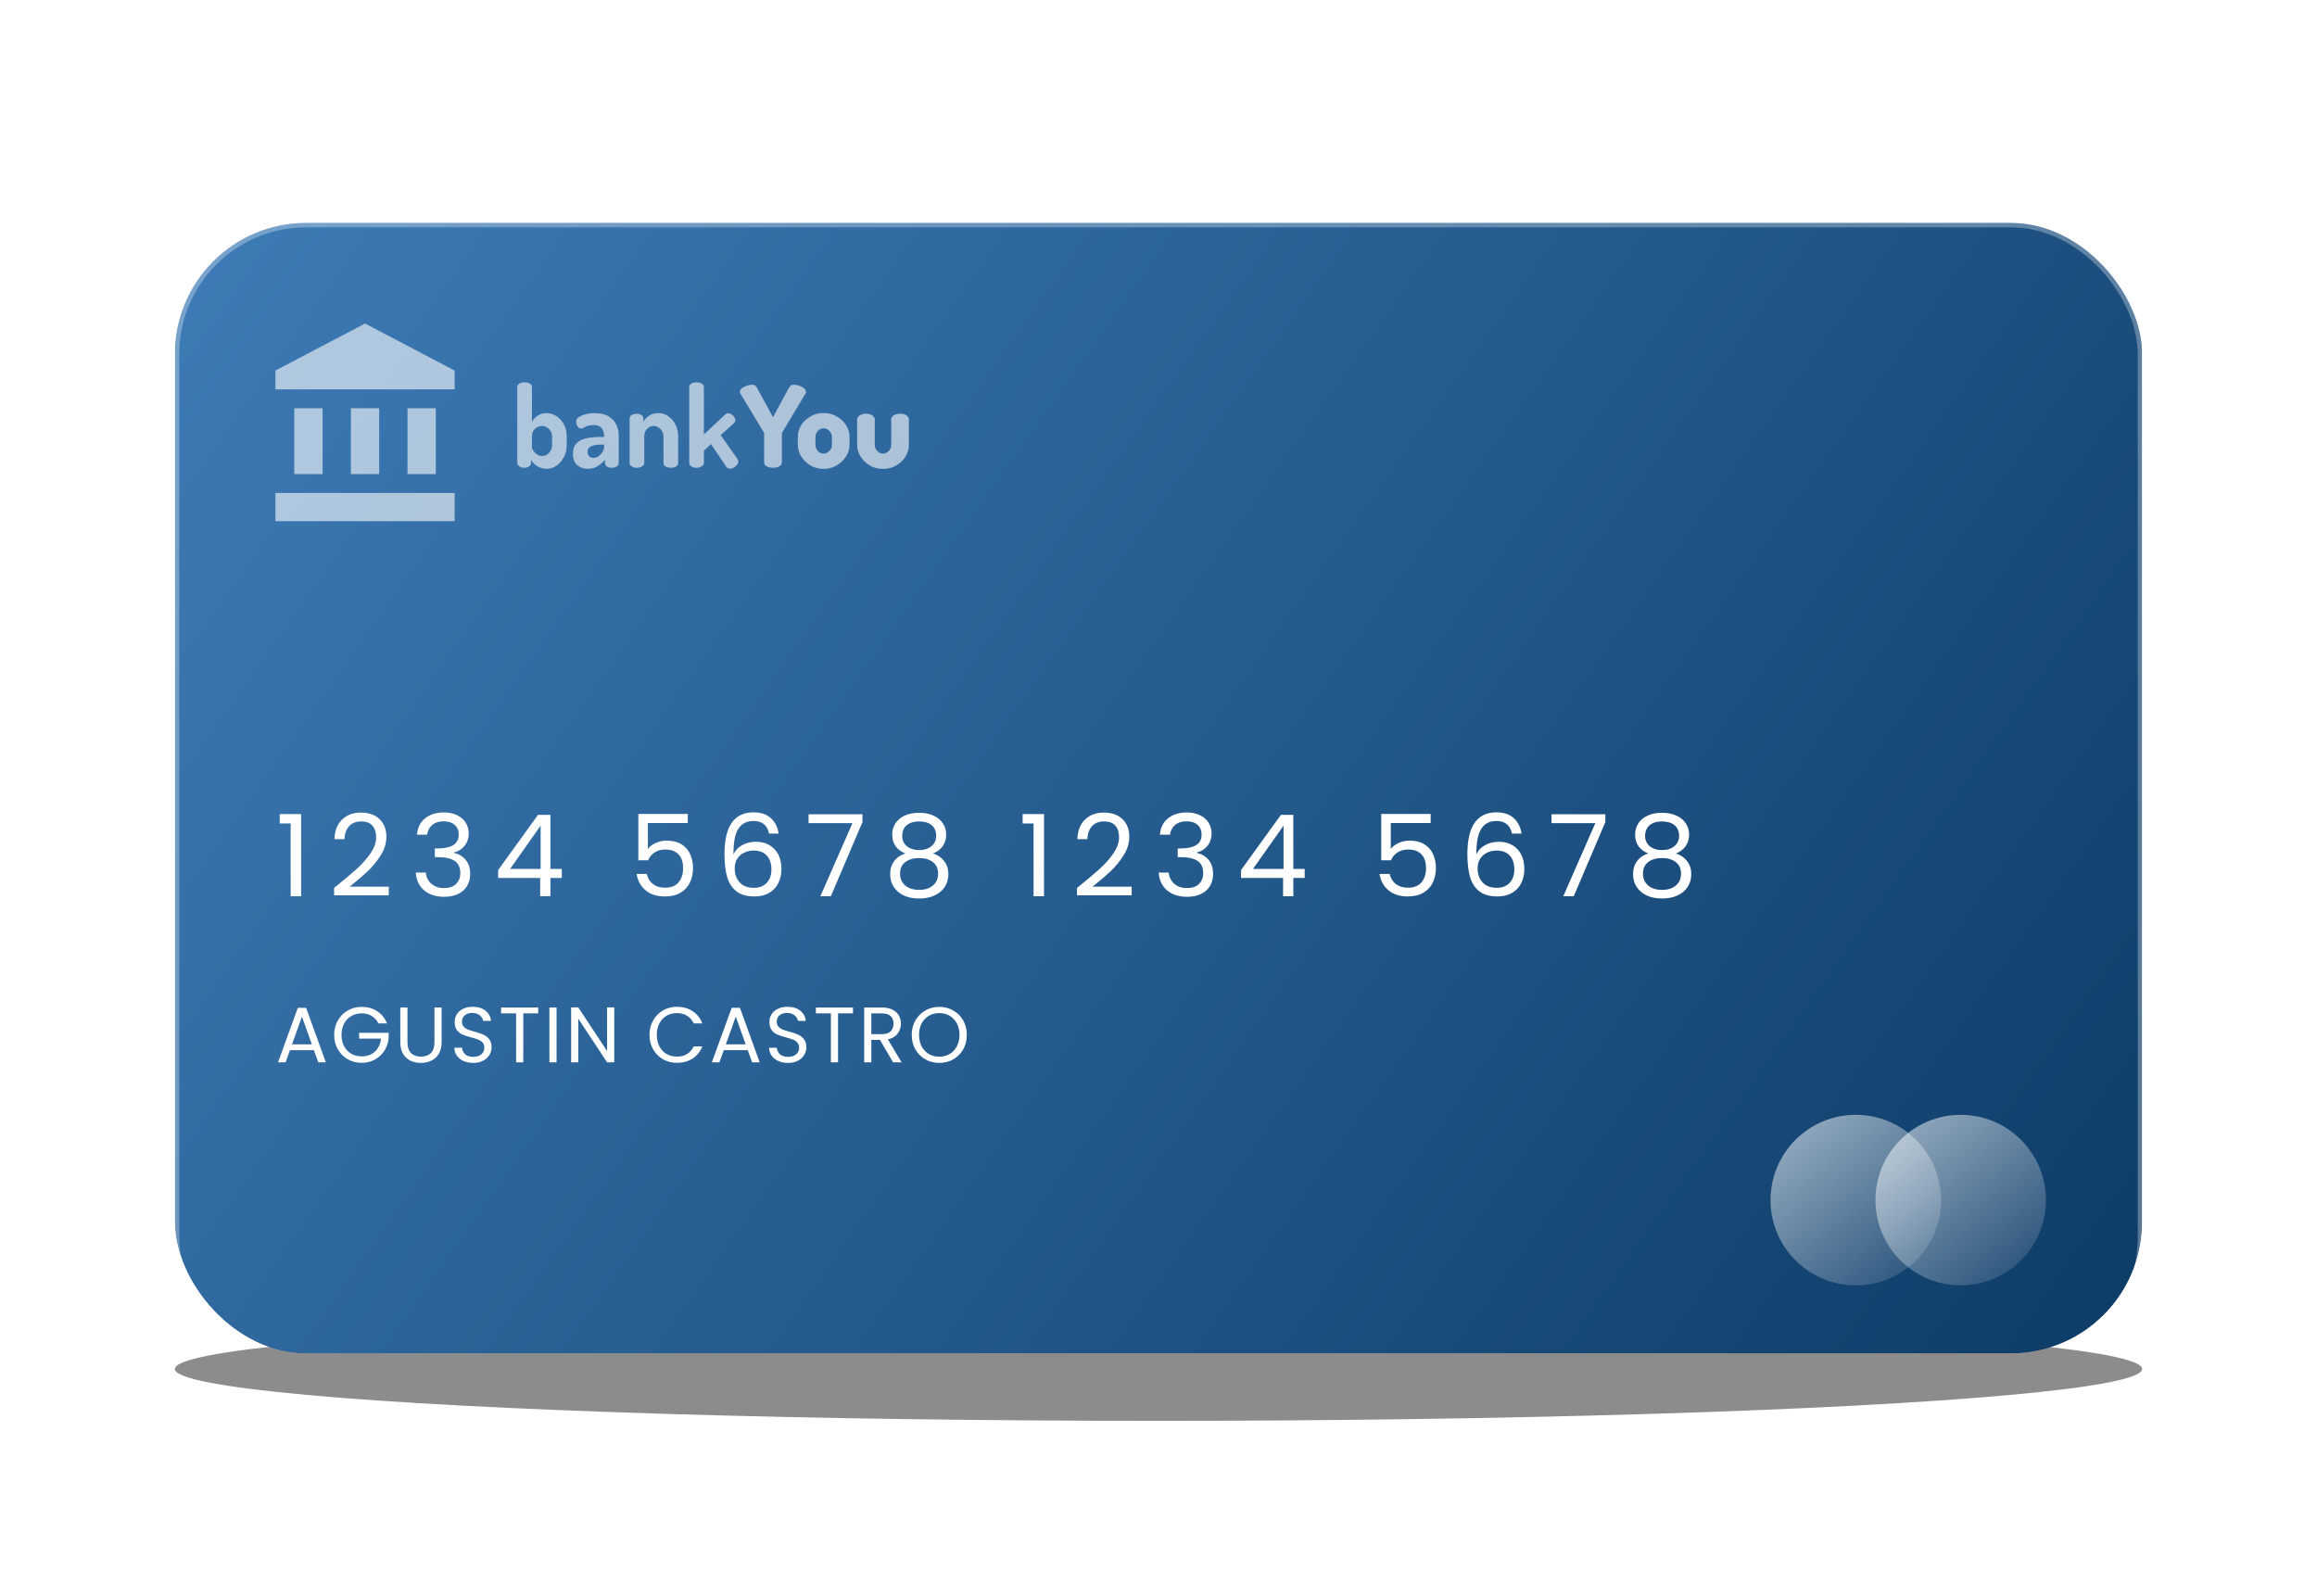 <svg width="530" height="365" viewBox="0 0 530 365" fill="none" xmlns="http://www.w3.org/2000/svg">
<g filter="url(#filter0_f)">
<ellipse cx="265" cy="313.139" rx="225" ry="11.861" fill="#1C1A1A" fill-opacity="0.5" style="mix-blend-mode:overlay"/>
</g>
<g clip-path="url(#clip0)">
<g filter="url(#filter1_b)">
<rect x="40" y="51" width="450" height="262" rx="30" fill="url(#paint0_linear)"/>
<rect x="40.5" y="51.5" width="449" height="261" rx="29.5" stroke="white" stroke-opacity="0.3" style="mix-blend-mode:overlay"/>
</g>
<path d="M63.988 188.36V186.202H68.876V205H66.484V188.36H63.988ZM76.424 203.102C78.626 201.334 80.35 199.887 81.598 198.76C82.846 197.616 83.895 196.429 84.744 195.198C85.611 193.95 86.044 192.728 86.044 191.532C86.044 190.405 85.767 189.521 85.212 188.88C84.675 188.221 83.799 187.892 82.586 187.892C81.407 187.892 80.489 188.265 79.83 189.01C79.189 189.738 78.842 190.717 78.79 191.948H76.502C76.572 190.007 77.161 188.507 78.27 187.45C79.379 186.393 80.809 185.864 82.56 185.864C84.346 185.864 85.758 186.358 86.798 187.346C87.856 188.334 88.384 189.695 88.384 191.428C88.384 192.867 87.951 194.271 87.084 195.64C86.235 196.992 85.264 198.188 84.172 199.228C83.08 200.251 81.685 201.447 79.986 202.816H88.93V204.792H76.424V203.102ZM95.383 190.934C95.504 189.339 96.12 188.091 97.229 187.19C98.338 186.289 99.777 185.838 101.545 185.838C102.724 185.838 103.738 186.055 104.587 186.488C105.454 186.904 106.104 187.476 106.537 188.204C106.988 188.932 107.213 189.755 107.213 190.674C107.213 191.749 106.901 192.676 106.277 193.456C105.671 194.236 104.873 194.739 103.885 194.964V195.094C105.012 195.371 105.905 195.917 106.563 196.732C107.222 197.547 107.551 198.613 107.551 199.93C107.551 200.918 107.326 201.811 106.875 202.608C106.425 203.388 105.749 204.003 104.847 204.454C103.946 204.905 102.863 205.13 101.597 205.13C99.76 205.13 98.252 204.653 97.073 203.7C95.894 202.729 95.236 201.36 95.097 199.592H97.385C97.507 200.632 97.931 201.481 98.659 202.14C99.387 202.799 100.358 203.128 101.571 203.128C102.785 203.128 103.703 202.816 104.327 202.192C104.969 201.551 105.289 200.727 105.289 199.722C105.289 198.422 104.856 197.486 103.989 196.914C103.123 196.342 101.814 196.056 100.063 196.056H99.465V194.08H100.089C101.684 194.063 102.889 193.803 103.703 193.3C104.518 192.78 104.925 191.983 104.925 190.908C104.925 189.989 104.622 189.253 104.015 188.698C103.426 188.143 102.577 187.866 101.467 187.866C100.393 187.866 99.526 188.143 98.867 188.698C98.209 189.253 97.819 189.998 97.697 190.934H95.383ZM113.944 200.814V199.02L123.07 186.384H125.904V198.76H128.504V200.814H125.904V205H123.564V200.814H113.944ZM123.668 188.854L116.674 198.76H123.668V188.854ZM157.325 188.256H148.199V194.184C148.598 193.629 149.187 193.179 149.967 192.832C150.747 192.468 151.588 192.286 152.489 192.286C153.928 192.286 155.098 192.589 155.999 193.196C156.9 193.785 157.542 194.557 157.923 195.51C158.322 196.446 158.521 197.443 158.521 198.5C158.521 199.748 158.287 200.866 157.819 201.854C157.351 202.842 156.632 203.622 155.661 204.194C154.708 204.766 153.52 205.052 152.099 205.052C150.279 205.052 148.806 204.584 147.679 203.648C146.552 202.712 145.868 201.464 145.625 199.904H147.939C148.164 200.892 148.641 201.663 149.369 202.218C150.097 202.773 151.016 203.05 152.125 203.05C153.494 203.05 154.526 202.643 155.219 201.828C155.912 200.996 156.259 199.904 156.259 198.552C156.259 197.2 155.912 196.16 155.219 195.432C154.526 194.687 153.503 194.314 152.151 194.314C151.232 194.314 150.426 194.539 149.733 194.99C149.057 195.423 148.563 196.021 148.251 196.784H146.015V186.176H157.325V188.256ZM175.913 190.674C175.532 188.75 174.344 187.788 172.351 187.788C170.808 187.788 169.656 188.386 168.893 189.582C168.13 190.761 167.758 192.711 167.775 195.432C168.174 194.531 168.832 193.829 169.751 193.326C170.687 192.806 171.727 192.546 172.871 192.546C174.656 192.546 176.078 193.101 177.135 194.21C178.21 195.319 178.747 196.853 178.747 198.812C178.747 199.991 178.513 201.048 178.045 201.984C177.594 202.92 176.901 203.665 175.965 204.22C175.046 204.775 173.928 205.052 172.611 205.052C170.826 205.052 169.43 204.653 168.425 203.856C167.42 203.059 166.718 201.958 166.319 200.554C165.92 199.15 165.721 197.417 165.721 195.354C165.721 188.993 167.94 185.812 172.377 185.812C174.076 185.812 175.41 186.271 176.381 187.19C177.352 188.109 177.924 189.27 178.097 190.674H175.913ZM172.377 194.548C171.632 194.548 170.93 194.704 170.271 195.016C169.612 195.311 169.075 195.77 168.659 196.394C168.26 197.001 168.061 197.746 168.061 198.63C168.061 199.947 168.442 201.022 169.205 201.854C169.968 202.669 171.06 203.076 172.481 203.076C173.694 203.076 174.656 202.703 175.367 201.958C176.095 201.195 176.459 200.173 176.459 198.89C176.459 197.538 176.112 196.481 175.419 195.718C174.726 194.938 173.712 194.548 172.377 194.548ZM197.279 188.048L190.051 205H187.659L194.991 188.282H184.955V186.254H197.279V188.048ZM207.104 195.224C206.134 194.843 205.388 194.288 204.868 193.56C204.348 192.832 204.088 191.948 204.088 190.908C204.088 189.972 204.322 189.131 204.79 188.386C205.258 187.623 205.952 187.025 206.87 186.592C207.806 186.141 208.933 185.916 210.25 185.916C211.568 185.916 212.686 186.141 213.604 186.592C214.54 187.025 215.242 187.623 215.71 188.386C216.196 189.131 216.438 189.972 216.438 190.908C216.438 191.913 216.17 192.797 215.632 193.56C215.095 194.305 214.358 194.86 213.422 195.224C214.497 195.553 215.346 196.134 215.97 196.966C216.612 197.781 216.932 198.769 216.932 199.93C216.932 201.057 216.655 202.045 216.1 202.894C215.546 203.726 214.757 204.376 213.734 204.844C212.729 205.295 211.568 205.52 210.25 205.52C208.933 205.52 207.772 205.295 206.766 204.844C205.778 204.376 205.007 203.726 204.452 202.894C203.898 202.045 203.62 201.057 203.62 199.93C203.62 198.769 203.932 197.772 204.556 196.94C205.18 196.108 206.03 195.536 207.104 195.224ZM214.15 191.194C214.15 190.137 213.804 189.322 213.11 188.75C212.417 188.178 211.464 187.892 210.25 187.892C209.054 187.892 208.11 188.178 207.416 188.75C206.723 189.322 206.376 190.145 206.376 191.22C206.376 192.191 206.732 192.971 207.442 193.56C208.17 194.149 209.106 194.444 210.25 194.444C211.412 194.444 212.348 194.149 213.058 193.56C213.786 192.953 214.15 192.165 214.15 191.194ZM210.25 196.264C208.968 196.264 207.919 196.567 207.104 197.174C206.29 197.763 205.882 198.656 205.882 199.852C205.882 200.961 206.272 201.854 207.052 202.53C207.85 203.206 208.916 203.544 210.25 203.544C211.585 203.544 212.642 203.206 213.422 202.53C214.202 201.854 214.592 200.961 214.592 199.852C214.592 198.691 214.194 197.807 213.396 197.2C212.599 196.576 211.55 196.264 210.25 196.264ZM233.922 188.36V186.202H238.81V205H236.418V188.36H233.922ZM246.359 203.102C248.56 201.334 250.285 199.887 251.533 198.76C252.781 197.616 253.829 196.429 254.679 195.198C255.545 193.95 255.979 192.728 255.979 191.532C255.979 190.405 255.701 189.521 255.147 188.88C254.609 188.221 253.734 187.892 252.521 187.892C251.342 187.892 250.423 188.265 249.765 189.01C249.123 189.738 248.777 190.717 248.725 191.948H246.437C246.506 190.007 247.095 188.507 248.205 187.45C249.314 186.393 250.744 185.864 252.495 185.864C254.28 185.864 255.693 186.358 256.733 187.346C257.79 188.334 258.319 189.695 258.319 191.428C258.319 192.867 257.885 194.271 257.019 195.64C256.169 196.992 255.199 198.188 254.107 199.228C253.015 200.251 251.619 201.447 249.921 202.816H258.865V204.792H246.359V203.102ZM265.318 190.934C265.439 189.339 266.054 188.091 267.164 187.19C268.273 186.289 269.712 185.838 271.48 185.838C272.658 185.838 273.672 186.055 274.522 186.488C275.388 186.904 276.038 187.476 276.472 188.204C276.922 188.932 277.148 189.755 277.148 190.674C277.148 191.749 276.836 192.676 276.212 193.456C275.605 194.236 274.808 194.739 273.82 194.964V195.094C274.946 195.371 275.839 195.917 276.498 196.732C277.156 197.547 277.486 198.613 277.486 199.93C277.486 200.918 277.26 201.811 276.81 202.608C276.359 203.388 275.683 204.003 274.782 204.454C273.88 204.905 272.797 205.13 271.532 205.13C269.694 205.13 268.186 204.653 267.008 203.7C265.829 202.729 265.17 201.36 265.032 199.592H267.32C267.441 200.632 267.866 201.481 268.594 202.14C269.322 202.799 270.292 203.128 271.506 203.128C272.719 203.128 273.638 202.816 274.262 202.192C274.903 201.551 275.224 200.727 275.224 199.722C275.224 198.422 274.79 197.486 273.924 196.914C273.057 196.342 271.748 196.056 269.998 196.056H269.4V194.08H270.024C271.618 194.063 272.823 193.803 273.638 193.3C274.452 192.78 274.86 191.983 274.86 190.908C274.86 189.989 274.556 189.253 273.95 188.698C273.36 188.143 272.511 187.866 271.402 187.866C270.327 187.866 269.46 188.143 268.802 188.698C268.143 189.253 267.753 189.998 267.632 190.934H265.318ZM283.878 200.814V199.02L293.004 186.384H295.838V198.76H298.438V200.814H295.838V205H293.498V200.814H283.878ZM293.602 188.854L286.608 198.76H293.602V188.854ZM327.259 188.256H318.133V194.184C318.532 193.629 319.121 193.179 319.901 192.832C320.681 192.468 321.522 192.286 322.423 192.286C323.862 192.286 325.032 192.589 325.933 193.196C326.835 193.785 327.476 194.557 327.857 195.51C328.256 196.446 328.455 197.443 328.455 198.5C328.455 199.748 328.221 200.866 327.753 201.854C327.285 202.842 326.566 203.622 325.595 204.194C324.642 204.766 323.455 205.052 322.033 205.052C320.213 205.052 318.74 204.584 317.613 203.648C316.487 202.712 315.802 201.464 315.559 199.904H317.873C318.099 200.892 318.575 201.663 319.303 202.218C320.031 202.773 320.95 203.05 322.059 203.05C323.429 203.05 324.46 202.643 325.153 201.828C325.847 200.996 326.193 199.904 326.193 198.552C326.193 197.2 325.847 196.16 325.153 195.432C324.46 194.687 323.437 194.314 322.085 194.314C321.167 194.314 320.361 194.539 319.667 194.99C318.991 195.423 318.497 196.021 318.185 196.784H315.949V186.176H327.259V188.256ZM345.848 190.674C345.466 188.75 344.279 187.788 342.286 187.788C340.743 187.788 339.59 188.386 338.828 189.582C338.065 190.761 337.692 192.711 337.71 195.432C338.108 194.531 338.767 193.829 339.686 193.326C340.622 192.806 341.662 192.546 342.806 192.546C344.591 192.546 346.012 193.101 347.07 194.21C348.144 195.319 348.682 196.853 348.682 198.812C348.682 199.991 348.448 201.048 347.98 201.984C347.529 202.92 346.836 203.665 345.9 204.22C344.981 204.775 343.863 205.052 342.546 205.052C340.76 205.052 339.365 204.653 338.36 203.856C337.354 203.059 336.652 201.958 336.254 200.554C335.855 199.15 335.656 197.417 335.656 195.354C335.656 188.993 337.874 185.812 342.312 185.812C344.01 185.812 345.345 186.271 346.316 187.19C347.286 188.109 347.858 189.27 348.032 190.674H345.848ZM342.312 194.548C341.566 194.548 340.864 194.704 340.206 195.016C339.547 195.311 339.01 195.77 338.594 196.394C338.195 197.001 337.996 197.746 337.996 198.63C337.996 199.947 338.377 201.022 339.14 201.854C339.902 202.669 340.994 203.076 342.416 203.076C343.629 203.076 344.591 202.703 345.302 201.958C346.03 201.195 346.394 200.173 346.394 198.89C346.394 197.538 346.047 196.481 345.354 195.718C344.66 194.938 343.646 194.548 342.312 194.548ZM367.213 188.048L359.985 205H357.593L364.925 188.282H354.889V186.254H367.213V188.048ZM377.039 195.224C376.068 194.843 375.323 194.288 374.803 193.56C374.283 192.832 374.023 191.948 374.023 190.908C374.023 189.972 374.257 189.131 374.725 188.386C375.193 187.623 375.886 187.025 376.805 186.592C377.741 186.141 378.867 185.916 380.185 185.916C381.502 185.916 382.62 186.141 383.539 186.592C384.475 187.025 385.177 187.623 385.645 188.386C386.13 189.131 386.373 189.972 386.373 190.908C386.373 191.913 386.104 192.797 385.567 193.56C385.029 194.305 384.293 194.86 383.357 195.224C384.431 195.553 385.281 196.134 385.905 196.966C386.546 197.781 386.867 198.769 386.867 199.93C386.867 201.057 386.589 202.045 386.035 202.894C385.48 203.726 384.691 204.376 383.669 204.844C382.663 205.295 381.502 205.52 380.185 205.52C378.867 205.52 377.706 205.295 376.701 204.844C375.713 204.376 374.941 203.726 374.387 202.894C373.832 202.045 373.555 201.057 373.555 199.93C373.555 198.769 373.867 197.772 374.491 196.94C375.115 196.108 375.964 195.536 377.039 195.224ZM384.085 191.194C384.085 190.137 383.738 189.322 383.045 188.75C382.351 188.178 381.398 187.892 380.185 187.892C378.989 187.892 378.044 188.178 377.351 188.75C376.657 189.322 376.311 190.145 376.311 191.22C376.311 192.191 376.666 192.971 377.377 193.56C378.105 194.149 379.041 194.444 380.185 194.444C381.346 194.444 382.282 194.149 382.993 193.56C383.721 192.953 384.085 192.165 384.085 191.194ZM380.185 196.264C378.902 196.264 377.853 196.567 377.039 197.174C376.224 197.763 375.817 198.656 375.817 199.852C375.817 200.961 376.207 201.854 376.987 202.53C377.784 203.206 378.85 203.544 380.185 203.544C381.519 203.544 382.577 203.206 383.357 202.53C384.137 201.854 384.527 200.961 384.527 199.852C384.527 198.691 384.128 197.807 383.331 197.2C382.533 196.576 381.485 196.264 380.185 196.264Z" fill="white"/>
<path d="M71.802 240.21H66.33L65.322 243H63.594L68.13 230.526H70.02L74.538 243H72.81L71.802 240.21ZM71.334 238.878L69.066 232.542L66.798 238.878H71.334ZM86.559 234.09C86.211 233.358 85.707 232.794 85.047 232.398C84.387 231.99 83.619 231.786 82.743 231.786C81.867 231.786 81.075 231.99 80.367 232.398C79.671 232.794 79.119 233.37 78.711 234.126C78.315 234.87 78.117 235.734 78.117 236.718C78.117 237.702 78.315 238.566 78.711 239.31C79.119 240.054 79.671 240.63 80.367 241.038C81.075 241.434 81.867 241.632 82.743 241.632C83.967 241.632 84.975 241.266 85.767 240.534C86.559 239.802 87.021 238.812 87.153 237.564H82.149V236.232H88.899V237.492C88.803 238.524 88.479 239.472 87.927 240.336C87.375 241.188 86.649 241.866 85.749 242.37C84.849 242.862 83.847 243.108 82.743 243.108C81.579 243.108 80.517 242.838 79.557 242.298C78.597 241.746 77.835 240.984 77.271 240.012C76.719 239.04 76.443 237.942 76.443 236.718C76.443 235.494 76.719 234.396 77.271 233.424C77.835 232.44 78.597 231.678 79.557 231.138C80.517 230.586 81.579 230.31 82.743 230.31C84.075 230.31 85.251 230.64 86.271 231.3C87.303 231.96 88.053 232.89 88.521 234.09H86.559ZM93.207 230.454V238.392C93.207 239.508 93.477 240.336 94.017 240.876C94.569 241.416 95.331 241.686 96.303 241.686C97.263 241.686 98.013 241.416 98.553 240.876C99.105 240.336 99.381 239.508 99.381 238.392V230.454H101.019V238.374C101.019 239.418 100.809 240.3 100.389 241.02C99.969 241.728 99.399 242.256 98.679 242.604C97.971 242.952 97.173 243.126 96.285 243.126C95.397 243.126 94.593 242.952 93.873 242.604C93.165 242.256 92.601 241.728 92.181 241.02C91.773 240.3 91.569 239.418 91.569 238.374V230.454H93.207ZM108.269 243.126C107.441 243.126 106.697 242.982 106.037 242.694C105.389 242.394 104.879 241.986 104.507 241.47C104.135 240.942 103.943 240.336 103.931 239.652H105.677C105.737 240.24 105.977 240.738 106.397 241.146C106.829 241.542 107.453 241.74 108.269 241.74C109.049 241.74 109.661 241.548 110.105 241.164C110.561 240.768 110.789 240.264 110.789 239.652C110.789 239.172 110.657 238.782 110.393 238.482C110.129 238.182 109.799 237.954 109.403 237.798C109.007 237.642 108.473 237.474 107.801 237.294C106.973 237.078 106.307 236.862 105.803 236.646C105.311 236.43 104.885 236.094 104.525 235.638C104.177 235.17 104.003 234.546 104.003 233.766C104.003 233.082 104.177 232.476 104.525 231.948C104.873 231.42 105.359 231.012 105.983 230.724C106.619 230.436 107.345 230.292 108.161 230.292C109.337 230.292 110.297 230.586 111.041 231.174C111.797 231.762 112.223 232.542 112.319 233.514H110.519C110.459 233.034 110.207 232.614 109.763 232.254C109.319 231.882 108.731 231.696 107.999 231.696C107.315 231.696 106.757 231.876 106.325 232.236C105.893 232.584 105.677 233.076 105.677 233.712C105.677 234.168 105.803 234.54 106.055 234.828C106.319 235.116 106.637 235.338 107.009 235.494C107.393 235.638 107.927 235.806 108.611 235.998C109.439 236.226 110.105 236.454 110.609 236.682C111.113 236.898 111.545 237.24 111.905 237.708C112.265 238.164 112.445 238.788 112.445 239.58C112.445 240.192 112.283 240.768 111.959 241.308C111.635 241.848 111.155 242.286 110.519 242.622C109.883 242.958 109.133 243.126 108.269 243.126ZM123.118 230.454V231.786H119.698V243H118.06V231.786H114.622V230.454H123.118ZM127.312 230.454V243H125.674V230.454H127.312ZM140.508 243H138.87L132.282 233.01V243H130.644V230.436H132.282L138.87 240.408V230.436H140.508V243ZM148.567 236.718C148.567 235.494 148.843 234.396 149.395 233.424C149.947 232.44 150.697 231.672 151.645 231.12C152.605 230.568 153.667 230.292 154.831 230.292C156.199 230.292 157.393 230.622 158.413 231.282C159.433 231.942 160.177 232.878 160.645 234.09H158.683C158.335 233.334 157.831 232.752 157.171 232.344C156.523 231.936 155.743 231.732 154.831 231.732C153.955 231.732 153.169 231.936 152.473 232.344C151.777 232.752 151.231 233.334 150.835 234.09C150.439 234.834 150.241 235.71 150.241 236.718C150.241 237.714 150.439 238.59 150.835 239.346C151.231 240.09 151.777 240.666 152.473 241.074C153.169 241.482 153.955 241.686 154.831 241.686C155.743 241.686 156.523 241.488 157.171 241.092C157.831 240.684 158.335 240.102 158.683 239.346H160.645C160.177 240.546 159.433 241.476 158.413 242.136C157.393 242.784 156.199 243.108 154.831 243.108C153.667 243.108 152.605 242.838 151.645 242.298C150.697 241.746 149.947 240.984 149.395 240.012C148.843 239.04 148.567 237.942 148.567 236.718ZM171.039 240.21H165.567L164.559 243H162.831L167.367 230.526H169.257L173.775 243H172.047L171.039 240.21ZM170.571 238.878L168.303 232.542L166.035 238.878H170.571ZM180.27 243.126C179.442 243.126 178.698 242.982 178.038 242.694C177.39 242.394 176.88 241.986 176.508 241.47C176.136 240.942 175.944 240.336 175.932 239.652H177.678C177.738 240.24 177.978 240.738 178.398 241.146C178.83 241.542 179.454 241.74 180.27 241.74C181.05 241.74 181.662 241.548 182.106 241.164C182.562 240.768 182.79 240.264 182.79 239.652C182.79 239.172 182.658 238.782 182.394 238.482C182.13 238.182 181.8 237.954 181.404 237.798C181.008 237.642 180.474 237.474 179.802 237.294C178.974 237.078 178.308 236.862 177.804 236.646C177.312 236.43 176.886 236.094 176.526 235.638C176.178 235.17 176.004 234.546 176.004 233.766C176.004 233.082 176.178 232.476 176.526 231.948C176.874 231.42 177.36 231.012 177.984 230.724C178.62 230.436 179.346 230.292 180.162 230.292C181.338 230.292 182.298 230.586 183.042 231.174C183.798 231.762 184.224 232.542 184.32 233.514H182.52C182.46 233.034 182.208 232.614 181.764 232.254C181.32 231.882 180.732 231.696 180 231.696C179.316 231.696 178.758 231.876 178.326 232.236C177.894 232.584 177.678 233.076 177.678 233.712C177.678 234.168 177.804 234.54 178.056 234.828C178.32 235.116 178.638 235.338 179.01 235.494C179.394 235.638 179.928 235.806 180.612 235.998C181.44 236.226 182.106 236.454 182.61 236.682C183.114 236.898 183.546 237.24 183.906 237.708C184.266 238.164 184.446 238.788 184.446 239.58C184.446 240.192 184.284 240.768 183.96 241.308C183.636 241.848 183.156 242.286 182.52 242.622C181.884 242.958 181.134 243.126 180.27 243.126ZM195.118 230.454V231.786H191.698V243H190.06V231.786H186.622V230.454H195.118ZM204.281 243L201.293 237.87H199.313V243H197.675V230.454H201.725C202.673 230.454 203.471 230.616 204.119 230.94C204.779 231.264 205.271 231.702 205.595 232.254C205.919 232.806 206.081 233.436 206.081 234.144C206.081 235.008 205.829 235.77 205.325 236.43C204.833 237.09 204.089 237.528 203.093 237.744L206.243 243H204.281ZM199.313 236.556H201.725C202.613 236.556 203.279 236.34 203.723 235.908C204.167 235.464 204.389 234.876 204.389 234.144C204.389 233.4 204.167 232.824 203.723 232.416C203.291 232.008 202.625 231.804 201.725 231.804H199.313V236.556ZM214.854 243.126C213.69 243.126 212.628 242.856 211.668 242.316C210.708 241.764 209.946 241.002 209.382 240.03C208.83 239.046 208.554 237.942 208.554 236.718C208.554 235.494 208.83 234.396 209.382 233.424C209.946 232.44 210.708 231.678 211.668 231.138C212.628 230.586 213.69 230.31 214.854 230.31C216.03 230.31 217.098 230.586 218.058 231.138C219.018 231.678 219.774 232.434 220.326 233.406C220.878 234.378 221.154 235.482 221.154 236.718C221.154 237.954 220.878 239.058 220.326 240.03C219.774 241.002 219.018 241.764 218.058 242.316C217.098 242.856 216.03 243.126 214.854 243.126ZM214.854 241.704C215.73 241.704 216.516 241.5 217.212 241.092C217.92 240.684 218.472 240.102 218.868 239.346C219.276 238.59 219.48 237.714 219.48 236.718C219.48 235.71 219.276 234.834 218.868 234.09C218.472 233.334 217.926 232.752 217.23 232.344C216.534 231.936 215.742 231.732 214.854 231.732C213.966 231.732 213.174 231.936 212.478 232.344C211.782 232.752 211.23 233.334 210.822 234.09C210.426 234.834 210.228 235.71 210.228 236.718C210.228 237.714 210.426 238.59 210.822 239.346C211.23 240.102 211.782 240.684 212.478 241.092C213.186 241.5 213.978 241.704 214.854 241.704Z" fill="white"/>
<path d="M83.5 74L63 84.764V89.07H104V84.764L83.5 74ZM93.21 93.376V108.446H99.684V93.376H93.21ZM63 119.21H104V112.752H63V119.21ZM80.263 93.376V108.446H86.737V93.376H80.263ZM67.316 93.376V108.446H73.79V93.376H67.316Z" fill="white" fill-opacity="0.6"/>
<path d="M125.086 107.234C124.271 107.234 123.535 107.026 122.876 106.61C122.217 106.194 121.749 105.717 121.472 105.18V105.934C121.472 106.194 121.325 106.437 121.03 106.662C120.753 106.887 120.397 107 119.964 107C119.496 107 119.106 106.887 118.794 106.662C118.482 106.437 118.326 106.194 118.326 105.934V88.488C118.326 88.176 118.482 87.925 118.794 87.734C119.106 87.543 119.496 87.448 119.964 87.448C120.449 87.448 120.857 87.543 121.186 87.734C121.515 87.925 121.68 88.176 121.68 88.488V96.47C121.957 95.967 122.382 95.517 122.954 95.118C123.526 94.702 124.211 94.494 125.008 94.494C125.857 94.494 126.629 94.737 127.322 95.222C128.033 95.69 128.596 96.323 129.012 97.12C129.428 97.917 129.636 98.801 129.636 99.772V101.904C129.636 102.823 129.428 103.689 129.012 104.504C128.596 105.319 128.041 105.977 127.348 106.48C126.655 106.983 125.901 107.234 125.086 107.234ZM124.02 104.296C124.436 104.296 124.817 104.183 125.164 103.958C125.511 103.715 125.779 103.412 125.97 103.048C126.178 102.684 126.282 102.303 126.282 101.904V99.772C126.282 99.373 126.178 99.001 125.97 98.654C125.779 98.307 125.511 98.021 125.164 97.796C124.817 97.553 124.427 97.432 123.994 97.432C123.63 97.432 123.266 97.527 122.902 97.718C122.555 97.909 122.261 98.177 122.018 98.524C121.793 98.871 121.68 99.287 121.68 99.772V102.372C121.68 102.545 121.784 102.788 121.992 103.1C122.2 103.395 122.477 103.672 122.824 103.932C123.188 104.175 123.587 104.296 124.02 104.296ZM134.434 107.234C133.516 107.234 132.718 106.957 132.042 106.402C131.384 105.83 131.054 104.955 131.054 103.776C131.054 102.788 131.306 102.017 131.808 101.462C132.328 100.907 133.039 100.517 133.94 100.292C134.859 100.067 135.916 99.954 137.112 99.954H138.178V99.616C138.178 99.235 138.1 98.862 137.944 98.498C137.806 98.134 137.572 97.831 137.242 97.588C136.93 97.345 136.48 97.224 135.89 97.224C135.232 97.224 134.72 97.293 134.356 97.432C134.01 97.553 133.741 97.683 133.55 97.822C133.36 97.961 133.152 98.03 132.926 98.03C132.562 98.03 132.276 97.848 132.068 97.484C131.878 97.12 131.782 96.747 131.782 96.366C131.782 96.002 131.999 95.681 132.432 95.404C132.883 95.109 133.429 94.884 134.07 94.728C134.712 94.572 135.336 94.494 135.942 94.494C137.294 94.494 138.378 94.737 139.192 95.222C140.007 95.707 140.596 96.331 140.96 97.094C141.342 97.857 141.532 98.68 141.532 99.564V105.934C141.532 106.229 141.376 106.48 141.064 106.688C140.752 106.896 140.362 107 139.894 107C139.461 107 139.097 106.896 138.802 106.688C138.525 106.48 138.386 106.229 138.386 105.934V105.18C137.918 105.717 137.364 106.194 136.722 106.61C136.098 107.026 135.336 107.234 134.434 107.234ZM135.786 104.738C136.15 104.738 136.514 104.617 136.878 104.374C137.242 104.131 137.546 103.819 137.788 103.438C138.048 103.057 138.178 102.658 138.178 102.242V101.696H137.788C137.216 101.696 136.67 101.731 136.15 101.8C135.63 101.869 135.206 102.025 134.876 102.268C134.564 102.493 134.408 102.849 134.408 103.334C134.408 103.819 134.538 104.175 134.798 104.4C135.076 104.625 135.405 104.738 135.786 104.738ZM145.685 107C145.199 107 144.801 106.887 144.489 106.662C144.177 106.437 144.021 106.194 144.021 105.934V95.69C144.021 95.378 144.177 95.127 144.489 94.936C144.801 94.745 145.199 94.65 145.685 94.65C146.101 94.65 146.447 94.745 146.725 94.936C147.019 95.127 147.167 95.378 147.167 95.69V96.47C147.427 95.967 147.851 95.517 148.441 95.118C149.047 94.702 149.784 94.494 150.651 94.494C151.465 94.494 152.211 94.737 152.887 95.222C153.563 95.69 154.1 96.323 154.499 97.12C154.915 97.917 155.123 98.801 155.123 99.772V105.934C155.123 106.281 154.949 106.549 154.603 106.74C154.256 106.913 153.866 107 153.433 107C153.051 107 152.679 106.913 152.315 106.74C151.951 106.549 151.769 106.281 151.769 105.934V99.772C151.769 99.373 151.665 99.001 151.457 98.654C151.266 98.307 150.997 98.021 150.651 97.796C150.304 97.553 149.923 97.432 149.507 97.432C149.16 97.432 148.822 97.527 148.493 97.718C148.163 97.909 147.895 98.177 147.687 98.524C147.479 98.871 147.375 99.287 147.375 99.772V105.934C147.375 106.194 147.21 106.437 146.881 106.662C146.551 106.887 146.153 107 145.685 107ZM159.294 107C158.826 107 158.436 106.887 158.124 106.662C157.812 106.437 157.656 106.194 157.656 105.934V88.488C157.656 88.176 157.812 87.925 158.124 87.734C158.436 87.543 158.826 87.448 159.294 87.448C159.779 87.448 160.187 87.543 160.516 87.734C160.845 87.925 161.01 88.176 161.01 88.488V99.382L165.924 94.78C166.097 94.607 166.314 94.52 166.574 94.52C166.834 94.52 167.085 94.607 167.328 94.78C167.588 94.936 167.796 95.135 167.952 95.378C168.125 95.621 168.212 95.872 168.212 96.132C168.212 96.236 168.186 96.349 168.134 96.47C168.099 96.574 168.03 96.669 167.926 96.756L164.858 99.538L168.706 104.998C168.827 105.189 168.888 105.371 168.888 105.544C168.888 105.804 168.784 106.064 168.576 106.324C168.368 106.584 168.117 106.801 167.822 106.974C167.527 107.13 167.241 107.208 166.964 107.208C166.617 107.208 166.34 107.061 166.132 106.766L162.648 101.592L161.01 103.074V105.934C161.01 106.194 160.845 106.437 160.516 106.662C160.187 106.887 159.779 107 159.294 107ZM176.822 107C176.32 107 175.852 106.896 175.418 106.688C175.002 106.48 174.794 106.168 174.794 105.752V99.226C174.794 99.087 174.76 98.966 174.69 98.862L169.308 89.944C169.291 89.892 169.274 89.84 169.256 89.788C169.256 89.736 169.256 89.693 169.256 89.658C169.256 89.329 169.404 89.043 169.698 88.8C170.01 88.557 170.383 88.367 170.816 88.228C171.25 88.072 171.648 87.994 172.012 87.994C172.342 87.994 172.584 88.063 172.74 88.202C172.896 88.323 173.044 88.505 173.182 88.748L176.822 95.43L180.436 88.748C180.575 88.505 180.722 88.323 180.878 88.202C181.034 88.063 181.277 87.994 181.606 87.994C181.988 87.994 182.386 88.072 182.802 88.228C183.236 88.367 183.6 88.557 183.894 88.8C184.206 89.043 184.362 89.329 184.362 89.658C184.362 89.693 184.362 89.736 184.362 89.788C184.362 89.84 184.345 89.892 184.31 89.944L178.954 98.862C178.885 98.966 178.85 99.087 178.85 99.226V105.752C178.85 106.168 178.634 106.48 178.2 106.688C177.784 106.896 177.325 107 176.822 107ZM188.401 107.26C187.344 107.26 186.364 107.009 185.463 106.506C184.579 105.986 183.86 105.31 183.305 104.478C182.768 103.629 182.499 102.719 182.499 101.748V99.928C182.499 98.957 182.759 98.056 183.279 97.224C183.816 96.392 184.536 95.725 185.437 95.222C186.338 94.719 187.326 94.468 188.401 94.468C189.458 94.468 190.438 94.719 191.339 95.222C192.24 95.707 192.96 96.366 193.497 97.198C194.052 98.013 194.329 98.923 194.329 99.928V101.748C194.329 102.701 194.052 103.603 193.497 104.452C192.96 105.284 192.24 105.96 191.339 106.48C190.438 107 189.458 107.26 188.401 107.26ZM188.401 103.75C188.748 103.75 189.06 103.655 189.337 103.464C189.632 103.273 189.866 103.031 190.039 102.736C190.212 102.424 190.299 102.095 190.299 101.748V99.928C190.299 99.599 190.212 99.287 190.039 98.992C189.866 98.697 189.632 98.455 189.337 98.264C189.06 98.073 188.748 97.978 188.401 97.978C188.054 97.978 187.734 98.073 187.439 98.264C187.162 98.455 186.936 98.697 186.763 98.992C186.607 99.287 186.529 99.599 186.529 99.928V101.748C186.529 102.095 186.607 102.424 186.763 102.736C186.936 103.031 187.162 103.273 187.439 103.464C187.734 103.655 188.054 103.75 188.401 103.75ZM201.993 107.26C200.919 107.26 199.931 107.009 199.029 106.506C198.128 105.986 197.409 105.31 196.871 104.478C196.334 103.646 196.065 102.753 196.065 101.8V95.872C196.065 95.56 196.265 95.274 196.663 95.014C197.062 94.754 197.539 94.624 198.093 94.624C198.631 94.624 199.099 94.754 199.497 95.014C199.896 95.274 200.095 95.56 200.095 95.872V101.8C200.095 102.129 200.182 102.441 200.355 102.736C200.529 103.031 200.754 103.273 201.031 103.464C201.326 103.655 201.647 103.75 201.993 103.75C202.34 103.75 202.652 103.655 202.929 103.464C203.224 103.273 203.449 103.031 203.605 102.736C203.779 102.441 203.865 102.129 203.865 101.8V95.846C203.865 95.517 204.065 95.231 204.463 94.988C204.879 94.745 205.356 94.624 205.893 94.624C206.483 94.624 206.959 94.745 207.323 94.988C207.705 95.231 207.895 95.517 207.895 95.846V101.8C207.895 102.771 207.627 103.672 207.089 104.504C206.552 105.336 205.833 106.003 204.931 106.506C204.047 107.009 203.068 107.26 201.993 107.26Z" fill="white" fill-opacity="0.6"/>
<g filter="url(#filter2_b)">
<circle cx="448.5" cy="274.5" r="19.5" fill="url(#paint1_linear)" fill-opacity="0.8"/>
</g>
<g filter="url(#filter3_b)">
<circle cx="424.5" cy="274.5" r="19.5" fill="url(#paint2_linear)" fill-opacity="0.8"/>
</g>
</g>
<defs>
<filter id="filter0_f" x="0" y="261.277" width="530" height="103.723" filterUnits="userSpaceOnUse" color-interpolation-filters="sRGB">
<feFlood flood-opacity="0" result="BackgroundImageFix"/>
<feBlend mode="normal" in="SourceGraphic" in2="BackgroundImageFix" result="shape"/>
<feGaussianBlur stdDeviation="20" result="effect1_foregroundBlur"/>
</filter>
<filter id="filter1_b" x="28" y="39" width="474" height="286" filterUnits="userSpaceOnUse" color-interpolation-filters="sRGB">
<feFlood flood-opacity="0" result="BackgroundImageFix"/>
<feGaussianBlur in="BackgroundImage" stdDeviation="6"/>
<feComposite in2="SourceAlpha" operator="in" result="effect1_backgroundBlur"/>
<feBlend mode="normal" in="SourceGraphic" in2="effect1_backgroundBlur" result="shape"/>
</filter>
<filter id="filter2_b" x="417" y="243" width="63" height="63" filterUnits="userSpaceOnUse" color-interpolation-filters="sRGB">
<feFlood flood-opacity="0" result="BackgroundImageFix"/>
<feGaussianBlur in="BackgroundImage" stdDeviation="6"/>
<feComposite in2="SourceAlpha" operator="in" result="effect1_backgroundBlur"/>
<feBlend mode="normal" in="SourceGraphic" in2="effect1_backgroundBlur" result="shape"/>
</filter>
<filter id="filter3_b" x="393" y="243" width="63" height="63" filterUnits="userSpaceOnUse" color-interpolation-filters="sRGB">
<feFlood flood-opacity="0" result="BackgroundImageFix"/>
<feGaussianBlur in="BackgroundImage" stdDeviation="6"/>
<feComposite in2="SourceAlpha" operator="in" result="effect1_backgroundBlur"/>
<feBlend mode="normal" in="SourceGraphic" in2="effect1_backgroundBlur" result="shape"/>
</filter>
<linearGradient id="paint0_linear" x1="40" y1="51" x2="463.43" y2="350.557" gradientUnits="userSpaceOnUse">
<stop stop-color="#3E7CB7"/>
<stop offset="1" stop-color="#0D3B66"/>
</linearGradient>
<linearGradient id="paint1_linear" x1="433" y1="255" x2="465" y2="294" gradientUnits="userSpaceOnUse">
<stop stop-color="white" stop-opacity="0.7"/>
<stop offset="1" stop-color="white" stop-opacity="0.1"/>
</linearGradient>
<linearGradient id="paint2_linear" x1="409" y1="255" x2="441" y2="294" gradientUnits="userSpaceOnUse">
<stop stop-color="white" stop-opacity="0.7"/>
<stop offset="1" stop-color="white" stop-opacity="0.1"/>
</linearGradient>
<clipPath id="clip0">
<rect x="40" width="450" height="309.58" rx="30" fill="white"/>
</clipPath>
</defs>
</svg>
